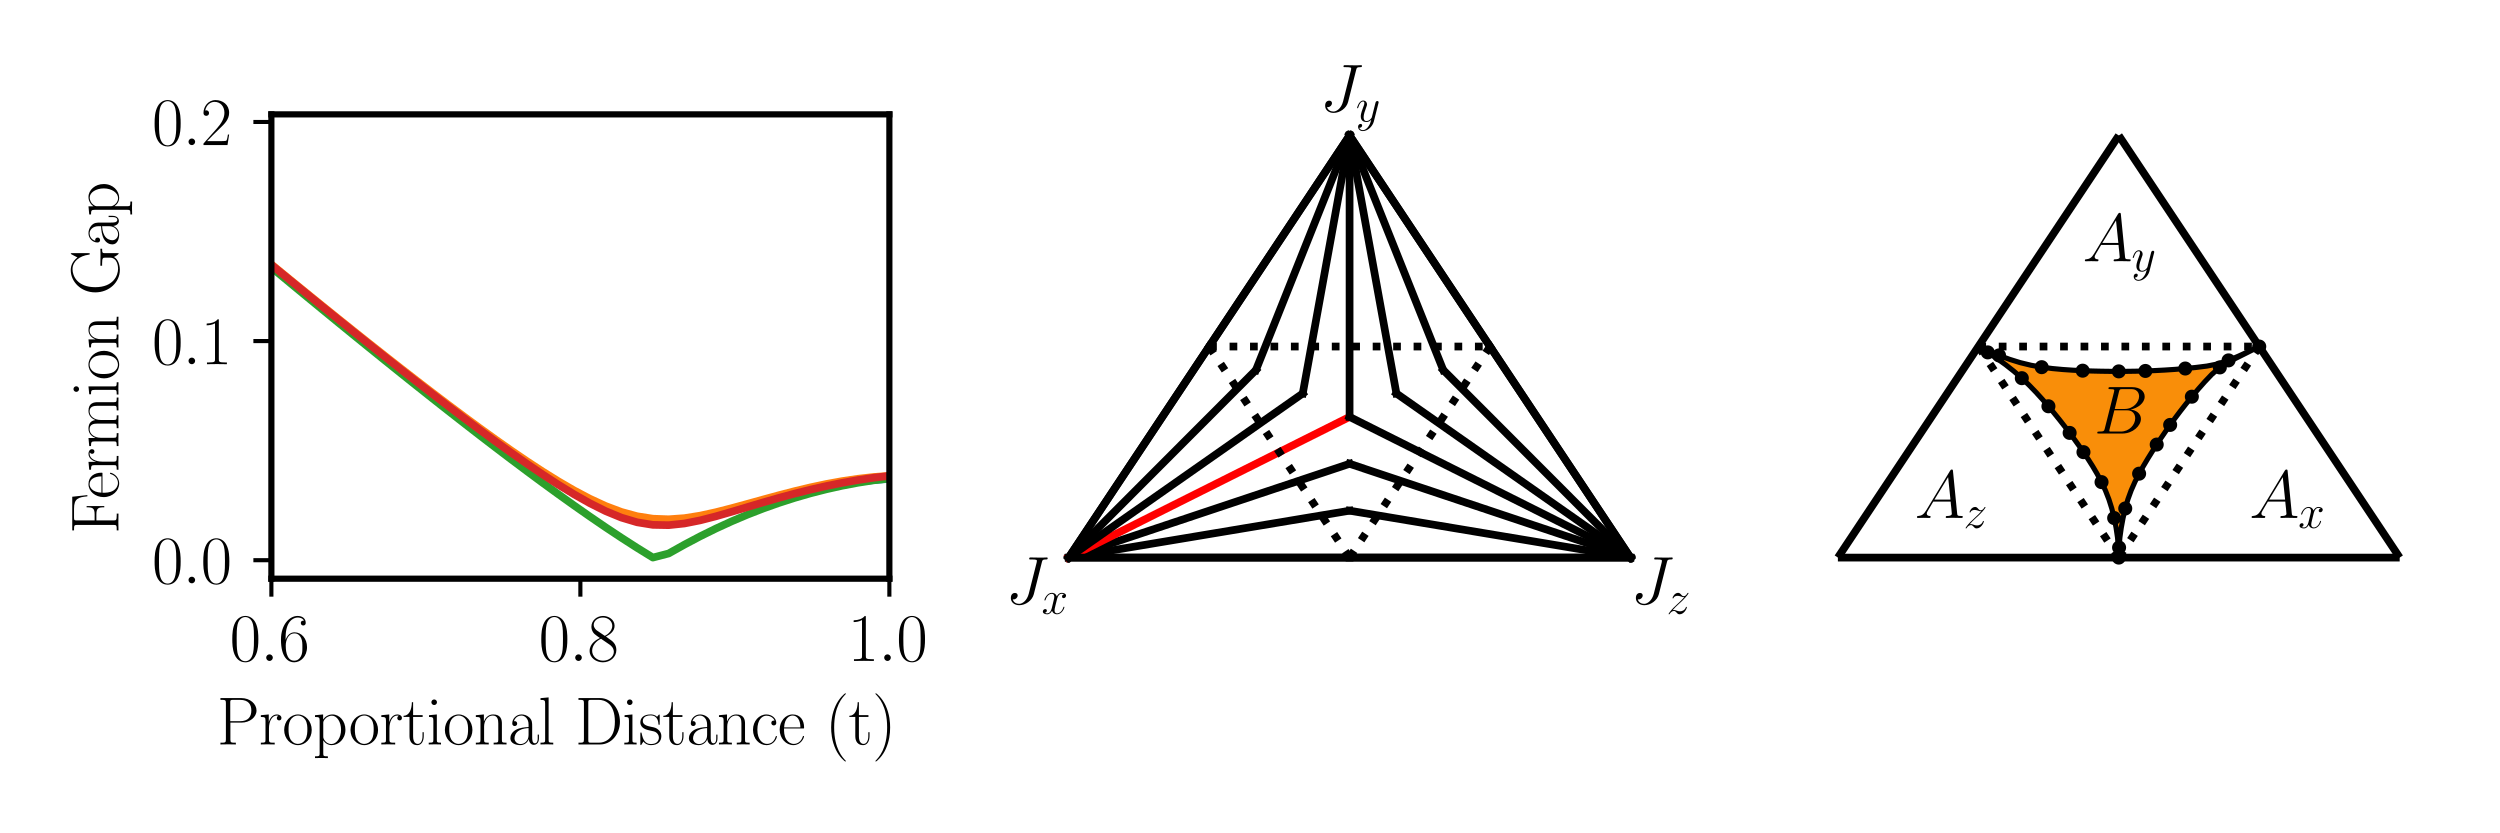 <?xml version="1.0" encoding="utf-8" standalone="no"?>
<!DOCTYPE svg PUBLIC "-//W3C//DTD SVG 1.1//EN"
  "http://www.w3.org/Graphics/SVG/1.1/DTD/svg11.dtd">
<svg xmlns:xlink="http://www.w3.org/1999/xlink" width="486pt" height="162pt" viewBox="0 0 486 162" xmlns="http://www.w3.org/2000/svg" version="1.1">
 <defs>
  <style type="text/css">*{stroke-linejoin: round; stroke-linecap: butt}</style>
 </defs>
 <g id="figure_1">
  <g id="patch_1">
   <path d="M 0 162 
L 486 162 
L 486 0 
L 0 0 
z
" style="fill: #ffffff"/>
  </g>
  <g id="axes_1">
   <g id="patch_2">
    <path d="M 52.756 112.496 
L 172.893 112.496 
L 172.893 22.235 
L 52.756 22.235 
z
" style="fill: #ffffff"/>
   </g>
   <g id="matplotlib.axis_1">
    <g id="xtick_1">
     <g id="line2d_1">
      <defs>
       <path id="mb59eeebe9f" d="M 0 0 
L 0 3.5 
" style="stroke: #000000; stroke-width: 0.8"/>
      </defs>
      <g>
       <use xlink:href="#mb59eeebe9f" x="52.756" y="112.496" style="stroke: #000000; stroke-width: 0.8"/>
      </g>
     </g>
     <g id="text_1">
      <!-- $\mathdefault{0.6}$ -->
      <g transform="translate(44.654 128.49)scale(0.13 -0.13)">
       <defs>
        <path id="CMR17-30" d="M 2688 2038 
C 2688 2430 2682 3099 2413 3613 
C 2176 4063 1798 4224 1466 4224 
C 1158 4224 768 4082 525 3620 
C 269 3137 243 2539 243 2038 
C 243 1671 250 1112 448 623 
C 723 -39 1216 -128 1466 -128 
C 1760 -128 2208 -7 2470 604 
C 2662 1048 2688 1568 2688 2038 
z
M 1466 -26 
C 1056 -26 813 328 723 816 
C 653 1196 653 1749 653 2109 
C 653 2604 653 3015 736 3407 
C 858 3954 1216 4121 1466 4121 
C 1728 4121 2067 3947 2189 3420 
C 2272 3054 2278 2623 2278 2109 
C 2278 1691 2278 1176 2202 797 
C 2067 96 1690 -26 1466 -26 
z
" transform="scale(0.016)"/>
        <path id="CMMI12-3a" d="M 1178 307 
C 1178 492 1024 620 870 620 
C 685 620 557 467 557 313 
C 557 128 710 0 864 0 
C 1050 0 1178 153 1178 307 
z
" transform="scale(0.016)"/>
        <path id="CMR17-36" d="M 678 2198 
C 678 3712 1395 4076 1811 4076 
C 1946 4076 2272 4049 2400 3782 
C 2298 3782 2106 3782 2106 3558 
C 2106 3385 2246 3328 2336 3328 
C 2394 3328 2566 3353 2566 3571 
C 2566 3987 2246 4224 1805 4224 
C 1043 4224 243 3411 243 2011 
C 243 257 966 -128 1478 -128 
C 2099 -128 2688 431 2688 1295 
C 2688 2101 2170 2688 1517 2688 
C 1126 2688 838 2430 678 1979 
L 678 2198 
z
M 1478 25 
C 691 25 691 1212 691 1450 
C 691 1914 909 2585 1504 2585 
C 1613 2585 1926 2585 2138 2140 
C 2253 1889 2253 1624 2253 1302 
C 2253 954 2253 696 2118 438 
C 1978 173 1773 25 1478 25 
z
" transform="scale(0.016)"/>
       </defs>
       <use xlink:href="#CMR17-30" transform="scale(0.996)"/>
       <use xlink:href="#CMMI12-3a" transform="translate(45.69 0)scale(0.996)"/>
       <use xlink:href="#CMR17-36" transform="translate(72.788 0)scale(0.996)"/>
      </g>
     </g>
    </g>
    <g id="xtick_2">
     <g id="line2d_2">
      <g>
       <use xlink:href="#mb59eeebe9f" x="112.825" y="112.496" style="stroke: #000000; stroke-width: 0.8"/>
      </g>
     </g>
     <g id="text_2">
      <!-- $\mathdefault{0.8}$ -->
      <g transform="translate(104.723 128.49)scale(0.13 -0.13)">
       <defs>
        <path id="CMR17-38" d="M 1741 2289 
C 2144 2494 2554 2803 2554 3298 
C 2554 3884 1990 4224 1472 4224 
C 890 4224 378 3800 378 3215 
C 378 3054 416 2777 666 2533 
C 730 2469 998 2276 1171 2154 
C 883 2006 211 1652 211 945 
C 211 282 838 -128 1459 -128 
C 2144 -128 2720 366 2720 1022 
C 2720 1607 2330 1877 2074 2051 
L 1741 2289 
z
M 902 2855 
C 851 2887 595 3086 595 3388 
C 595 3781 998 4076 1459 4076 
C 1965 4076 2336 3716 2336 3298 
C 2336 2700 1670 2359 1638 2359 
C 1632 2359 1626 2359 1574 2398 
L 902 2855 
z
M 2080 1536 
C 2176 1466 2483 1253 2483 861 
C 2483 385 2010 25 1472 25 
C 890 25 448 443 448 951 
C 448 1459 838 1884 1280 2083 
L 2080 1536 
z
" transform="scale(0.016)"/>
       </defs>
       <use xlink:href="#CMR17-30" transform="scale(0.996)"/>
       <use xlink:href="#CMMI12-3a" transform="translate(45.69 0)scale(0.996)"/>
       <use xlink:href="#CMR17-38" transform="translate(72.788 0)scale(0.996)"/>
      </g>
     </g>
    </g>
    <g id="xtick_3">
     <g id="line2d_3">
      <g>
       <use xlink:href="#mb59eeebe9f" x="172.893" y="112.496" style="stroke: #000000; stroke-width: 0.8"/>
      </g>
     </g>
     <g id="text_3">
      <!-- $\mathdefault{1.0}$ -->
      <g transform="translate(164.791 128.49)scale(0.13 -0.13)">
       <defs>
        <path id="CMR17-31" d="M 1702 4083 
C 1702 4217 1696 4224 1606 4224 
C 1357 3927 979 3833 621 3820 
C 602 3820 570 3820 563 3808 
C 557 3795 557 3782 557 3648 
C 755 3648 1088 3686 1344 3839 
L 1344 467 
C 1344 243 1331 166 781 166 
L 589 166 
L 589 0 
C 896 6 1216 12 1523 12 
C 1830 12 2150 6 2458 0 
L 2458 166 
L 2266 166 
C 1715 166 1702 236 1702 467 
L 1702 4083 
z
" transform="scale(0.016)"/>
       </defs>
       <use xlink:href="#CMR17-31" transform="scale(0.996)"/>
       <use xlink:href="#CMMI12-3a" transform="translate(45.69 0)scale(0.996)"/>
       <use xlink:href="#CMR17-30" transform="translate(72.788 0)scale(0.996)"/>
      </g>
     </g>
    </g>
    <g id="text_4">
     <!-- Proportional Distance (t) -->
     <g transform="translate(42.163 144.722)scale(0.13 -0.13)">
      <defs>
       <path id="CMR17-50" d="M 1267 2048 
L 2291 2048 
C 3117 2048 3718 2583 3718 3187 
C 3718 3791 3130 4352 2291 4352 
L 333 4352 
L 333 4185 
C 774 4185 845 4185 845 3899 
L 845 453 
C 845 166 774 166 333 166 
L 333 0 
C 518 12 858 12 1056 12 
C 1254 12 1594 12 1779 0 
L 1779 166 
C 1338 166 1267 166 1267 453 
L 1267 2048 
z
M 1254 2182 
L 1254 3937 
C 1254 4153 1267 4185 1523 4185 
L 2170 4185 
C 2995 4185 3232 3715 3232 3187 
C 3232 2608 2950 2182 2170 2182 
L 1254 2182 
z
" transform="scale(0.016)"/>
       <path id="CMR17-72" d="M 960 1517 
C 960 2134 1222 2713 1702 2713 
C 1747 2713 1792 2707 1837 2687 
C 1837 2687 1696 2642 1696 2475 
C 1696 2321 1818 2257 1914 2257 
C 1990 2257 2131 2302 2131 2482 
C 2131 2687 1926 2816 1709 2816 
C 1222 2816 1011 2340 947 2115 
L 941 2115 
L 941 2816 
L 198 2745 
L 198 2578 
C 576 2578 634 2540 634 2231 
L 634 443 
C 634 198 608 166 198 166 
L 198 0 
C 352 12 646 12 813 12 
C 998 12 1325 12 1498 0 
L 1498 166 
C 1037 166 960 166 960 455 
L 960 1517 
z
" transform="scale(0.016)"/>
       <path id="CMR17-6f" d="M 2758 1356 
C 2758 2176 2163 2816 1466 2816 
C 768 2816 173 2176 173 1356 
C 173 550 768 -64 1466 -64 
C 2163 -64 2758 550 2758 1356 
z
M 1466 51 
C 1165 51 909 230 762 480 
C 602 768 582 1126 582 1408 
C 582 1676 595 2009 762 2297 
C 890 2508 1139 2713 1466 2713 
C 1754 2713 1997 2553 2150 2329 
C 2349 2028 2349 1606 2349 1408 
C 2349 1158 2336 774 2163 467 
C 1984 172 1709 51 1466 51 
z
" transform="scale(0.016)"/>
       <path id="CMR17-70" d="M 1408 -1114 
C 998 -1114 973 -1088 973 -834 
L 973 380 
C 1158 109 1427 -64 1766 -64 
C 2406 -64 3053 503 3053 1382 
C 3053 2196 2496 2816 1837 2816 
C 1453 2816 1139 2603 960 2345 
L 960 2816 
L 198 2745 
L 198 2577 
C 576 2577 634 2539 634 2228 
L 634 -834 
C 634 -1081 608 -1114 198 -1114 
L 198 -1280 
C 352 -1268 634 -1268 800 -1268 
C 966 -1268 1254 -1268 1408 -1280 
L 1408 -1114 
z
M 973 2015 
C 973 2106 973 2241 1222 2481 
C 1254 2506 1472 2700 1792 2700 
C 2259 2700 2643 2112 2643 1376 
C 2643 639 2234 38 1728 38 
C 1498 38 1248 148 1056 451 
C 973 594 973 632 973 736 
L 973 2015 
z
" transform="scale(0.016)"/>
       <path id="CMR17-74" d="M 966 2585 
L 1862 2585 
L 1862 2752 
L 966 2752 
L 966 3968 
L 851 3968 
C 838 3292 614 2700 70 2687 
L 70 2585 
L 627 2585 
L 627 778 
C 627 655 627 -64 1370 -64 
C 1747 -64 1965 308 1965 784 
L 1965 1151 
L 1850 1151 
L 1850 790 
C 1850 347 1677 51 1408 51 
C 1222 51 966 179 966 765 
L 966 2585 
z
" transform="scale(0.016)"/>
       <path id="CMR17-69" d="M 992 3961 
C 992 4102 877 4224 730 4224 
C 589 4224 467 4108 467 3961 
C 467 3820 582 3699 730 3699 
C 870 3699 992 3814 992 3961 
z
M 243 2745 
L 243 2579 
C 602 2579 653 2540 653 2231 
L 653 443 
C 653 198 627 166 218 166 
L 218 0 
C 371 12 646 12 806 12 
C 960 12 1222 12 1370 0 
L 1370 166 
C 992 166 979 205 979 436 
L 979 2816 
L 243 2745 
z
" transform="scale(0.016)"/>
       <path id="CMR17-6e" d="M 2656 1954 
C 2656 2282 2592 2816 1837 2816 
C 1331 2816 1069 2424 973 2166 
L 966 2166 
L 966 2816 
L 211 2745 
L 211 2578 
C 589 2578 646 2540 646 2231 
L 646 443 
C 646 198 621 166 211 166 
L 211 0 
C 365 12 646 12 813 12 
C 979 12 1267 12 1421 0 
L 1421 166 
C 1011 166 986 192 986 443 
L 986 1678 
C 986 2269 1344 2713 1792 2713 
C 2266 2713 2317 2289 2317 1980 
L 2317 443 
C 2317 198 2291 166 1882 166 
L 1882 0 
C 2035 12 2317 12 2483 12 
C 2650 12 2938 12 3091 0 
L 3091 166 
C 2682 166 2656 192 2656 443 
L 2656 1954 
z
" transform="scale(0.016)"/>
       <path id="CMR17-61" d="M 2304 1656 
C 2304 2048 2304 2275 2035 2534 
C 1798 2751 1523 2816 1306 2816 
C 800 2816 435 2408 435 1977 
C 435 1740 627 1728 666 1728 
C 749 1728 896 1779 896 1958 
C 896 2118 774 2188 666 2188 
C 640 2188 608 2182 589 2176 
C 723 2594 1069 2713 1293 2713 
C 1613 2713 1965 2421 1965 1875 
L 1965 1632 
C 1587 1619 1133 1568 774 1373 
C 371 1147 256 822 256 576 
C 256 77 832 -64 1171 -64 
C 1523 -64 1850 135 1990 505 
C 2003 219 2182 -39 2464 -39 
C 2598 -39 2938 51 2938 563 
L 2938 926 
L 2822 926 
L 2822 557 
C 2822 161 2650 109 2566 109 
C 2304 109 2304 446 2304 732 
L 2304 1656 
z
M 1965 887 
C 1965 323 1568 38 1216 38 
C 896 38 646 278 646 576 
C 646 771 730 1114 1101 1322 
C 1408 1497 1760 1523 1965 1536 
L 1965 887 
z
" transform="scale(0.016)"/>
       <path id="CMR17-6c" d="M 979 4416 
L 218 4345 
L 218 4179 
C 595 4179 653 4141 653 3835 
L 653 439 
C 653 198 627 166 218 166 
L 218 0 
C 371 12 653 12 813 12 
C 979 12 1261 12 1414 0 
L 1414 166 
C 1005 166 979 191 979 439 
L 979 4416 
z
" transform="scale(0.016)"/>
       <path id="CMR17-44" d="M 333 4352 
L 333 4185 
C 774 4185 845 4185 845 3898 
L 845 453 
C 845 166 774 166 333 166 
L 333 0 
L 2368 0 
C 3398 0 4224 943 4224 2140 
C 4224 3344 3411 4352 2368 4352 
L 333 4352 
z
M 1523 166 
C 1267 166 1254 198 1254 414 
L 1254 3936 
C 1254 4153 1267 4185 1523 4185 
L 2240 4185 
C 2771 4185 3750 3873 3750 2140 
C 3750 1242 3488 879 3366 707 
C 3213 510 2848 166 2240 166 
L 1523 166 
z
" transform="scale(0.016)"/>
       <path id="CMR17-73" d="M 1978 2688 
C 1978 2803 1971 2809 1933 2809 
C 1907 2809 1901 2803 1824 2707 
C 1805 2681 1747 2617 1728 2592 
C 1523 2809 1235 2816 1126 2816 
C 416 2816 160 2444 160 2073 
C 160 1497 813 1363 998 1324 
C 1402 1241 1542 1216 1677 1100 
C 1760 1024 1901 883 1901 652 
C 1901 384 1747 38 1158 38 
C 602 38 403 460 288 1024 
C 269 1113 269 1120 218 1120 
C 166 1120 160 1113 160 985 
L 160 64 
C 160 -52 166 -58 205 -58 
C 237 -58 243 -52 275 0 
C 314 57 410 211 448 275 
C 576 102 800 -64 1158 -64 
C 1792 -64 2131 281 2131 780 
C 2131 1107 1958 1280 1875 1356 
C 1683 1555 1459 1600 1190 1651 
C 838 1728 390 1817 390 2208 
C 390 2374 480 2726 1126 2726 
C 1811 2726 1850 2086 1862 1881 
C 1869 1849 1901 1843 1920 1843 
C 1978 1843 1978 1862 1978 1971 
L 1978 2688 
z
" transform="scale(0.016)"/>
       <path id="CMR17-63" d="M 2234 2240 
C 2112 2240 1933 2240 1933 2015 
C 1933 1836 2080 1785 2163 1785 
C 2208 1785 2394 1804 2394 2028 
C 2394 2476 1958 2816 1466 2816 
C 787 2816 211 2201 211 1379 
C 211 521 813 -64 1466 -64 
C 2259 -64 2458 676 2458 747 
C 2458 773 2451 792 2406 792 
C 2362 792 2355 786 2330 702 
C 2163 180 1798 51 1523 51 
C 1114 51 621 431 621 1385 
C 621 2358 1094 2700 1472 2700 
C 1722 2700 2093 2582 2234 2240 
z
" transform="scale(0.016)"/>
       <path id="CMR17-65" d="M 2438 1503 
C 2464 1529 2464 1542 2464 1606 
C 2464 2251 2118 2816 1389 2816 
C 710 2816 173 2175 173 1394 
C 173 554 781 -64 1459 -64 
C 2176 -64 2458 619 2458 755 
C 2458 800 2419 800 2406 800 
C 2362 800 2355 787 2330 709 
C 2189 270 1837 51 1504 51 
C 1229 51 954 206 781 490 
C 582 819 582 1200 582 1503 
L 2438 1503 
z
M 589 1600 
C 634 2511 1126 2713 1382 2713 
C 1818 2713 2112 2308 2118 1600 
L 589 1600 
z
" transform="scale(0.016)"/>
       <path id="CMR17-28" d="M 1958 -1562 
C 1958 -1556 1958 -1543 1939 -1524 
C 1645 -1223 858 -403 858 1596 
C 858 3595 1632 4408 1946 4729 
C 1946 4735 1958 4748 1958 4767 
C 1958 4787 1939 4800 1914 4800 
C 1843 4800 1299 4325 986 3620 
C 666 2909 576 2218 576 1603 
C 576 1141 621 360 1005 -467 
C 1312 -1133 1837 -1600 1914 -1600 
C 1946 -1600 1958 -1588 1958 -1562 
z
" transform="scale(0.016)"/>
       <path id="CMR17-29" d="M 1683 1596 
C 1683 2057 1638 2839 1254 3665 
C 947 4332 422 4800 346 4800 
C 326 4800 301 4793 301 4761 
C 301 4748 307 4742 314 4729 
C 621 4408 1402 3595 1402 1603 
C 1402 -396 627 -1210 314 -1530 
C 307 -1543 301 -1549 301 -1562 
C 301 -1594 326 -1600 346 -1600 
C 416 -1600 960 -1127 1274 -422 
C 1594 289 1683 981 1683 1596 
z
" transform="scale(0.016)"/>
      </defs>
      <use xlink:href="#CMR17-50" transform="scale(0.996)"/>
      <use xlink:href="#CMR17-72" transform="translate(62.586 0)scale(0.996)"/>
      <use xlink:href="#CMR17-6f" transform="translate(97.867 0)scale(0.996)"/>
      <use xlink:href="#CMR17-70" transform="translate(143.558 0)scale(0.996)"/>
      <use xlink:href="#CMR17-6f" transform="translate(197.055 0)scale(0.996)"/>
      <use xlink:href="#CMR17-72" transform="translate(242.746 0)scale(0.996)"/>
      <use xlink:href="#CMR17-74" transform="translate(278.027 0)scale(0.996)"/>
      <use xlink:href="#CMR17-69" transform="translate(313.307 0)scale(0.996)"/>
      <use xlink:href="#CMR17-6f" transform="translate(338.178 0)scale(0.996)"/>
      <use xlink:href="#CMR17-6e" transform="translate(383.869 0)scale(0.996)"/>
      <use xlink:href="#CMR17-61" transform="translate(434.764 0)scale(0.996)"/>
      <use xlink:href="#CMR17-6c" transform="translate(480.455 0)scale(0.996)"/>
      <use xlink:href="#CMR17-44" transform="translate(535.402 0)scale(0.996)"/>
      <use xlink:href="#CMR17-69" transform="translate(605.795 0)scale(0.996)"/>
      <use xlink:href="#CMR17-73" transform="translate(630.666 0)scale(0.996)"/>
      <use xlink:href="#CMR17-74" transform="translate(666.468 0)scale(0.996)"/>
      <use xlink:href="#CMR17-61" transform="translate(701.748 0)scale(0.996)"/>
      <use xlink:href="#CMR17-6e" transform="translate(747.439 0)scale(0.996)"/>
      <use xlink:href="#CMR17-63" transform="translate(798.334 0)scale(0.996)"/>
      <use xlink:href="#CMR17-65" transform="translate(838.82 0)scale(0.996)"/>
      <use xlink:href="#CMR17-28" transform="translate(909.382 0)scale(0.996)"/>
      <use xlink:href="#CMR17-74" transform="translate(944.662 0)scale(0.996)"/>
      <use xlink:href="#CMR17-29" transform="translate(979.943 0)scale(0.996)"/>
     </g>
    </g>
   </g>
   <g id="matplotlib.axis_2">
    <g id="ytick_1">
     <g id="line2d_4">
      <defs>
       <path id="md3afbfffbd" d="M 0 0 
L -3.5 0 
" style="stroke: #000000; stroke-width: 0.8"/>
      </defs>
      <g>
       <use xlink:href="#md3afbfffbd" x="52.756" y="108.898" style="stroke: #000000; stroke-width: 0.8"/>
      </g>
     </g>
     <g id="text_5">
      <!-- $\mathdefault{0.0}$ -->
      <g transform="translate(29.552 113.395)scale(0.13 -0.13)">
       <use xlink:href="#CMR17-30" transform="scale(0.996)"/>
       <use xlink:href="#CMMI12-3a" transform="translate(45.69 0)scale(0.996)"/>
       <use xlink:href="#CMR17-30" transform="translate(72.788 0)scale(0.996)"/>
      </g>
     </g>
    </g>
    <g id="ytick_2">
     <g id="line2d_5">
      <g>
       <use xlink:href="#md3afbfffbd" x="52.756" y="66.304" style="stroke: #000000; stroke-width: 0.8"/>
      </g>
     </g>
     <g id="text_6">
      <!-- $\mathdefault{0.1}$ -->
      <g transform="translate(29.552 70.801)scale(0.13 -0.13)">
       <use xlink:href="#CMR17-30" transform="scale(0.996)"/>
       <use xlink:href="#CMMI12-3a" transform="translate(45.69 0)scale(0.996)"/>
       <use xlink:href="#CMR17-31" transform="translate(72.788 0)scale(0.996)"/>
      </g>
     </g>
    </g>
    <g id="ytick_3">
     <g id="line2d_6">
      <g>
       <use xlink:href="#md3afbfffbd" x="52.756" y="23.709" style="stroke: #000000; stroke-width: 0.8"/>
      </g>
     </g>
     <g id="text_7">
      <!-- $\mathdefault{0.2}$ -->
      <g transform="translate(29.552 28.206)scale(0.13 -0.13)">
       <defs>
        <path id="CMR17-32" d="M 2669 990 
L 2554 990 
C 2490 537 2438 460 2413 422 
C 2381 371 1920 371 1830 371 
L 602 371 
C 832 620 1280 1073 1824 1596 
C 2214 1966 2669 2400 2669 3033 
C 2669 3788 2067 4224 1395 4224 
C 691 4224 262 3603 262 3027 
C 262 2777 448 2745 525 2745 
C 589 2745 781 2783 781 3007 
C 781 3206 614 3264 525 3264 
C 486 3264 448 3257 422 3244 
C 544 3788 915 4057 1306 4057 
C 1862 4057 2227 3616 2227 3033 
C 2227 2477 1901 1998 1536 1583 
L 262 147 
L 262 0 
L 2515 0 
L 2669 990 
z
" transform="scale(0.016)"/>
       </defs>
       <use xlink:href="#CMR17-30" transform="scale(0.996)"/>
       <use xlink:href="#CMMI12-3a" transform="translate(45.69 0)scale(0.996)"/>
       <use xlink:href="#CMR17-32" transform="translate(72.788 0)scale(0.996)"/>
      </g>
     </g>
    </g>
    <g id="text_8">
     <!-- Fermion Gap -->
     <g transform="translate(23.034 103.779)rotate(-90)scale(0.13 -0.13)">
      <defs>
       <path id="CMR17-46" d="M 3482 4339 
L 326 4339 
L 326 4172 
C 768 4172 838 4172 838 3883 
L 838 450 
C 838 166 768 166 326 166 
L 326 0 
C 512 12 870 12 1069 12 
C 1331 12 1638 12 1901 0 
L 1901 166 
L 1760 166 
C 1274 166 1261 229 1261 456 
L 1261 2073 
L 1837 2073 
C 2432 2073 2490 1865 2490 1334 
L 2605 1334 
L 2605 2991 
L 2490 2991 
C 2490 2451 2432 2240 1837 2240 
L 1261 2240 
L 1261 3922 
C 1261 4140 1274 4172 1530 4172 
L 2355 4172 
C 3322 4172 3430 3774 3520 2920 
L 3635 2920 
L 3482 4339 
z
" transform="scale(0.016)"/>
       <path id="CMR17-6d" d="M 4326 1954 
C 4326 2276 4269 2816 3507 2816 
C 3072 2816 2771 2520 2656 2173 
L 2650 2173 
C 2573 2700 2195 2816 1837 2816 
C 1331 2816 1069 2424 973 2166 
L 966 2166 
L 966 2816 
L 211 2745 
L 211 2578 
C 589 2578 646 2540 646 2231 
L 646 443 
C 646 198 621 166 211 166 
L 211 0 
C 365 12 646 12 813 12 
C 979 12 1267 12 1421 0 
L 1421 166 
C 1011 166 986 192 986 443 
L 986 1678 
C 986 2269 1344 2713 1792 2713 
C 2266 2713 2317 2289 2317 1980 
L 2317 443 
C 2317 198 2291 166 1882 166 
L 1882 0 
C 2035 12 2317 12 2483 12 
C 2650 12 2938 12 3091 0 
L 3091 166 
C 2682 166 2656 192 2656 443 
L 2656 1678 
C 2656 2269 3014 2713 3462 2713 
C 3936 2713 3987 2289 3987 1980 
L 3987 443 
C 3987 198 3962 166 3552 166 
L 3552 0 
C 3706 12 3987 12 4154 12 
C 4320 12 4608 12 4762 0 
L 4762 166 
C 4352 166 4326 192 4326 443 
L 4326 1954 
z
" transform="scale(0.016)"/>
       <path id="CMR17-47" d="M 3974 1258 
C 3974 1503 3994 1536 4390 1536 
L 4390 1702 
C 4237 1689 3891 1689 3718 1689 
C 3539 1689 3040 1696 2797 1702 
L 2797 1536 
L 2989 1536 
C 3539 1536 3552 1464 3552 1232 
L 3552 806 
C 3552 96 2720 38 2522 38 
C 1862 38 781 496 781 2179 
C 781 3862 1843 4313 2464 4313 
C 3187 4313 3712 3681 3834 2785 
C 3846 2708 3846 2695 3904 2695 
C 3974 2695 3974 2708 3974 2824 
L 3974 4351 
C 3974 4467 3968 4473 3930 4473 
C 3904 4473 3898 4467 3853 4390 
L 3571 3849 
C 3258 4249 2874 4480 2381 4480 
C 1286 4480 294 3507 294 2179 
C 294 858 1267 -128 2394 -128 
C 2912 -128 3418 57 3616 425 
C 3725 161 3904 -20 3936 -20 
C 3968 -20 3974 -13 3974 102 
L 3974 1258 
z
" transform="scale(0.016)"/>
      </defs>
      <use xlink:href="#CMR17-46" transform="scale(0.996)"/>
      <use xlink:href="#CMR17-65" transform="translate(52.177 0)scale(0.996)"/>
      <use xlink:href="#CMR17-72" transform="translate(92.662 0)scale(0.996)"/>
      <use xlink:href="#CMR17-6d" transform="translate(127.943 0)scale(0.996)"/>
      <use xlink:href="#CMR17-69" transform="translate(204.863 0)scale(0.996)"/>
      <use xlink:href="#CMR17-6f" transform="translate(229.734 0)scale(0.996)"/>
      <use xlink:href="#CMR17-6e" transform="translate(275.424 0)scale(0.996)"/>
      <use xlink:href="#CMR17-47" transform="translate(356.395 0)scale(0.996)"/>
      <use xlink:href="#CMR17-61" transform="translate(428.751 0)scale(0.996)"/>
      <use xlink:href="#CMR17-70" transform="translate(474.441 0)scale(0.996)"/>
     </g>
    </g>
   </g>
   <g id="line2d_7">
    <path d="M 22.722 26.496 
L 25.787 29.089 
L 28.852 31.676 
L 31.916 34.257 
L 34.981 36.832 
L 38.046 39.401 
L 41.111 41.962 
L 44.175 44.515 
L 47.24 47.061 
L 50.305 49.598 
L 53.369 52.125 
L 56.434 54.642 
L 59.499 57.149 
L 62.563 59.643 
L 65.628 62.125 
L 68.693 64.593 
L 71.758 67.045 
L 74.822 69.48 
L 77.887 71.896 
L 80.952 74.29 
L 84.016 76.661 
L 87.081 79.004 
L 90.146 81.315 
L 93.21 83.591 
L 96.275 85.823 
L 99.34 88.004 
L 102.405 90.124 
L 105.469 92.168 
L 108.534 94.116 
L 111.599 95.943 
L 114.663 97.613 
L 117.728 99.079 
L 120.793 100.28 
L 123.857 101.151 
L 126.922 101.637 
L 129.987 101.726 
L 133.052 101.456 
L 136.116 100.909 
L 139.181 100.176 
L 142.246 99.339 
L 145.31 98.461 
L 148.375 97.588 
L 151.44 96.753 
L 154.504 95.977 
L 157.569 95.275 
L 160.634 94.653 
L 163.699 94.117 
L 166.763 93.672 
L 169.828 93.327 
L 172.893 93.092 
" clip-path="url(#pfb9ace97ef)" style="fill: none; stroke: #1f77b4; stroke-width: 1.5; stroke-linecap: square"/>
   </g>
   <g id="line2d_8">
    <path d="M 22.722 26.338 
L 25.787 28.924 
L 28.852 31.505 
L 31.916 34.079 
L 34.981 36.647 
L 38.046 39.208 
L 41.111 41.762 
L 44.175 44.308 
L 47.24 46.845 
L 50.305 49.374 
L 53.369 51.893 
L 56.434 54.401 
L 59.499 56.898 
L 62.563 59.383 
L 65.628 61.855 
L 68.693 64.311 
L 71.758 66.752 
L 74.822 69.175 
L 77.887 71.578 
L 80.952 73.958 
L 84.016 76.313 
L 87.081 78.639 
L 90.146 80.932 
L 93.21 83.186 
L 96.275 85.395 
L 99.34 87.549 
L 102.405 89.638 
L 105.469 91.646 
L 108.534 93.553 
L 111.599 95.335 
L 114.663 96.954 
L 117.728 98.368 
L 120.793 99.521 
L 123.857 100.359 
L 126.922 100.838 
L 129.987 100.95 
L 133.052 100.728 
L 136.116 100.242 
L 139.181 99.571 
L 142.246 98.788 
L 145.31 97.95 
L 148.375 97.1 
L 151.44 96.266 
L 154.504 95.473 
L 157.569 94.742 
L 160.634 94.091 
L 163.699 93.532 
L 166.763 93.076 
L 169.828 92.727 
L 172.893 92.494 
" clip-path="url(#pfb9ace97ef)" style="fill: none; stroke: #ff7f0e; stroke-width: 1.5; stroke-linecap: square"/>
   </g>
   <g id="line2d_9">
    <path d="M 22.722 26.708 
L 25.787 29.312 
L 28.852 31.911 
L 31.916 34.505 
L 34.981 37.093 
L 38.046 39.675 
L 41.111 42.252 
L 44.175 44.822 
L 47.24 47.385 
L 50.305 49.941 
L 53.369 52.489 
L 56.434 55.029 
L 59.499 57.561 
L 62.563 60.083 
L 65.628 62.595 
L 68.693 65.096 
L 71.758 67.586 
L 74.822 70.063 
L 77.887 72.527 
L 80.952 74.976 
L 84.016 77.409 
L 87.081 79.825 
L 90.146 82.222 
L 93.21 84.598 
L 96.275 86.951 
L 99.34 89.278 
L 102.405 91.576 
L 105.469 93.843 
L 108.534 96.074 
L 111.599 98.264 
L 114.663 100.408 
L 117.728 102.501 
L 120.793 104.534 
L 123.857 106.501 
L 126.922 108.393 
L 129.987 107.595 
L 133.052 105.878 
L 136.116 104.261 
L 139.181 102.748 
L 142.246 101.343 
L 145.31 100.045 
L 148.375 98.855 
L 151.44 97.768 
L 154.504 96.784 
L 157.569 95.9 
L 160.634 95.117 
L 163.699 94.434 
L 166.763 93.852 
L 169.828 93.376 
L 172.893 93.017 
" clip-path="url(#pfb9ace97ef)" style="fill: none; stroke: #2ca02c; stroke-width: 1.5; stroke-linecap: square"/>
   </g>
   <g id="line2d_10">
    <path d="M 22.722 26.4 
L 25.787 28.988 
L 28.852 31.572 
L 31.916 34.149 
L 34.981 36.72 
L 38.046 39.284 
L 41.111 41.842 
L 44.175 44.392 
L 47.24 46.934 
L 50.305 49.468 
L 53.369 51.993 
L 56.434 54.509 
L 59.499 57.014 
L 62.563 59.509 
L 65.628 61.991 
L 68.693 64.46 
L 71.758 66.915 
L 74.822 69.354 
L 77.887 71.775 
L 80.952 74.177 
L 84.016 76.556 
L 87.081 78.911 
L 90.146 81.236 
L 93.21 83.529 
L 96.275 85.782 
L 99.34 87.989 
L 102.405 90.139 
L 105.469 92.221 
L 108.534 94.214 
L 111.599 96.095 
L 114.663 97.826 
L 117.728 99.358 
L 120.793 100.621 
L 123.857 101.535 
L 126.922 102.032 
L 129.987 102.091 
L 133.052 101.766 
L 136.116 101.157 
L 139.181 100.369 
L 142.246 99.486 
L 145.31 98.569 
L 148.375 97.657 
L 151.44 96.778 
L 154.504 95.949 
L 157.569 95.183 
L 160.634 94.487 
L 163.699 93.866 
L 166.763 93.326 
L 169.828 92.87 
L 172.893 92.506 
" clip-path="url(#pfb9ace97ef)" style="fill: none; stroke: #d62728; stroke-width: 1.5; stroke-linecap: square"/>
   </g>
   <g id="patch_3">
    <path d="M 52.756 112.496 
L 52.756 22.235 
" style="fill: none; stroke: #000000; stroke-width: 1.2; stroke-linejoin: miter; stroke-linecap: square"/>
   </g>
   <g id="patch_4">
    <path d="M 172.893 112.496 
L 172.893 22.235 
" style="fill: none; stroke: #000000; stroke-width: 1.2; stroke-linejoin: miter; stroke-linecap: square"/>
   </g>
   <g id="patch_5">
    <path d="M 52.756 112.496 
L 172.893 112.496 
" style="fill: none; stroke: #000000; stroke-width: 1.2; stroke-linejoin: miter; stroke-linecap: square"/>
   </g>
   <g id="patch_6">
    <path d="M 52.756 22.235 
L 172.893 22.235 
" style="fill: none; stroke: #000000; stroke-width: 1.2; stroke-linejoin: miter; stroke-linecap: square"/>
   </g>
  </g>
  <g id="axes_2">
   <g id="line2d_11">
    <path d="M 207.751 108.393 
L 210.625 108.393 
L 213.499 108.393 
L 216.373 108.393 
L 219.247 108.393 
L 222.121 108.393 
L 224.995 108.393 
L 227.869 108.393 
L 230.743 108.393 
L 233.618 108.393 
L 236.492 108.393 
L 239.366 108.393 
L 242.24 108.393 
L 245.114 108.393 
L 247.988 108.393 
L 250.862 108.393 
L 253.736 108.393 
L 256.61 108.393 
L 259.484 108.393 
L 262.358 108.393 
" clip-path="url(#p559b722447)" style="fill: none; stroke: #000000; stroke-width: 1.5; stroke-linecap: square"/>
   </g>
   <g id="line2d_12">
    <path d="M 207.751 108.393 
L 210.625 107.914 
L 213.499 107.434 
L 216.373 106.954 
L 219.247 106.474 
L 222.121 105.994 
L 224.995 105.514 
L 227.869 105.034 
L 230.743 104.555 
L 233.618 104.075 
L 236.492 103.595 
L 239.366 103.115 
L 242.24 102.635 
L 245.114 102.155 
L 247.988 101.675 
L 250.862 101.196 
L 253.736 100.716 
L 256.61 100.236 
L 259.484 99.756 
L 262.358 99.276 
" clip-path="url(#p559b722447)" style="fill: none; stroke: #000000; stroke-width: 1.5; stroke-linecap: square"/>
   </g>
   <g id="line2d_13">
    <path d="M 207.751 108.393 
L 210.625 107.434 
L 213.499 106.474 
L 216.373 105.514 
L 219.247 104.555 
L 222.121 103.595 
L 224.995 102.635 
L 227.869 101.675 
L 230.743 100.716 
L 233.618 99.756 
L 236.492 98.796 
L 239.366 97.837 
L 242.24 96.877 
L 245.114 95.917 
L 247.988 94.957 
L 250.862 93.998 
L 253.736 93.038 
L 256.61 92.078 
L 259.484 91.119 
L 262.358 90.159 
" clip-path="url(#p559b722447)" style="fill: none; stroke: #000000; stroke-width: 1.5; stroke-linecap: square"/>
   </g>
   <g id="line2d_14">
    <path d="M 207.751 108.393 
L 210.625 106.954 
L 213.499 105.514 
L 216.373 104.075 
L 219.247 102.635 
L 222.121 101.196 
L 224.995 99.756 
L 227.869 98.316 
L 230.743 96.877 
L 233.618 95.437 
L 236.492 93.998 
L 239.366 92.558 
L 242.24 91.119 
L 245.114 89.679 
L 247.988 88.239 
L 250.862 86.8 
L 253.736 85.36 
L 256.61 83.921 
L 259.484 82.481 
L 262.358 81.042 
" clip-path="url(#p559b722447)" style="fill: none; stroke: #ff0000; stroke-width: 1.5; stroke-linecap: square"/>
   </g>
   <g id="line2d_15">
    <path d="M 207.751 108.393 
L 210.146 106.714 
L 212.541 105.034 
L 214.936 103.355 
L 217.331 101.675 
L 219.726 99.996 
L 222.121 98.316 
L 224.516 96.637 
L 226.911 94.957 
L 229.306 93.278 
L 231.701 91.598 
L 234.097 89.919 
L 236.492 88.239 
L 238.887 86.56 
L 241.282 84.88 
L 243.677 83.201 
L 246.072 81.521 
L 248.467 79.842 
L 250.862 78.162 
L 253.257 76.483 
" clip-path="url(#p559b722447)" style="fill: none; stroke: #000000; stroke-width: 1.5; stroke-linecap: square"/>
   </g>
   <g id="line2d_16">
    <path d="M 207.751 108.393 
L 209.667 106.474 
L 211.583 104.555 
L 213.499 102.635 
L 215.415 100.716 
L 217.331 98.796 
L 219.247 96.877 
L 221.163 94.957 
L 223.079 93.038 
L 224.995 91.119 
L 226.911 89.199 
L 228.827 87.28 
L 230.743 85.36 
L 232.659 83.441 
L 234.576 81.521 
L 236.492 79.602 
L 238.408 77.683 
L 240.324 75.763 
L 242.24 73.844 
L 244.156 71.924 
" clip-path="url(#p559b722447)" style="fill: none; stroke: #000000; stroke-width: 1.5; stroke-linecap: square"/>
   </g>
   <g id="line2d_17">
    <path d="M 207.751 108.393 
L 209.188 106.234 
L 210.625 104.075 
L 212.062 101.915 
L 213.499 99.756 
L 214.936 97.597 
L 216.373 95.437 
L 217.81 93.278 
L 219.247 91.119 
L 220.684 88.959 
L 222.121 86.8 
L 223.558 84.641 
L 224.995 82.481 
L 226.432 80.322 
L 227.869 78.162 
L 229.306 76.003 
L 230.743 73.844 
L 232.18 71.684 
L 233.618 69.525 
L 235.055 67.366 
" clip-path="url(#p559b722447)" style="fill: none; stroke: #000000; stroke-width: 1.5; stroke-linecap: square"/>
   </g>
   <g id="line2d_18">
    <path d="M 262.358 26.338 
L 260.921 28.497 
L 259.484 30.657 
L 258.047 32.816 
L 256.61 34.975 
L 255.173 37.135 
L 253.736 39.294 
L 252.299 41.453 
L 250.862 43.613 
L 249.425 45.772 
L 247.988 47.931 
L 246.551 50.091 
L 245.114 52.25 
L 243.677 54.41 
L 242.24 56.569 
L 240.803 58.728 
L 239.366 60.888 
L 237.929 63.047 
L 236.492 65.206 
L 235.055 67.366 
" clip-path="url(#p559b722447)" style="fill: none; stroke: #000000; stroke-width: 1.5; stroke-linecap: square"/>
   </g>
   <g id="line2d_19">
    <path d="M 262.358 26.338 
L 261.4 28.737 
L 260.442 31.136 
L 259.484 33.536 
L 258.526 35.935 
L 257.568 38.334 
L 256.61 40.734 
L 255.652 43.133 
L 254.694 45.532 
L 253.736 47.931 
L 252.778 50.331 
L 251.82 52.73 
L 250.862 55.129 
L 249.904 57.529 
L 248.946 59.928 
L 247.988 62.327 
L 247.03 64.726 
L 246.072 67.126 
L 245.114 69.525 
L 244.156 71.924 
" clip-path="url(#p559b722447)" style="fill: none; stroke: #000000; stroke-width: 1.5; stroke-linecap: square"/>
   </g>
   <g id="line2d_20">
    <path d="M 262.358 26.338 
L 261.879 28.977 
L 261.4 31.616 
L 260.921 34.256 
L 260.442 36.895 
L 259.963 39.534 
L 259.484 42.173 
L 259.005 44.812 
L 258.526 47.452 
L 258.047 50.091 
L 257.568 52.73 
L 257.089 55.369 
L 256.61 58.008 
L 256.131 60.648 
L 255.652 63.287 
L 255.173 65.926 
L 254.694 68.565 
L 254.215 71.205 
L 253.736 73.844 
L 253.257 76.483 
" clip-path="url(#p559b722447)" style="fill: none; stroke: #000000; stroke-width: 1.5; stroke-linecap: square"/>
   </g>
   <g id="line2d_21">
    <path d="M 262.358 26.338 
L 262.358 29.217 
L 262.358 32.096 
L 262.358 34.975 
L 262.358 37.854 
L 262.358 40.734 
L 262.358 43.613 
L 262.358 46.492 
L 262.358 49.371 
L 262.358 52.25 
L 262.358 55.129 
L 262.358 58.008 
L 262.358 60.888 
L 262.358 63.767 
L 262.358 66.646 
L 262.358 69.525 
L 262.358 72.404 
L 262.358 75.283 
L 262.358 78.162 
L 262.358 81.042 
" clip-path="url(#p559b722447)" style="fill: none; stroke: #000000; stroke-width: 1.5; stroke-linecap: square"/>
   </g>
   <g id="line2d_22">
    <path d="M 262.358 26.338 
L 262.837 28.977 
L 263.316 31.616 
L 263.795 34.256 
L 264.274 36.895 
L 264.753 39.534 
L 265.232 42.173 
L 265.711 44.812 
L 266.19 47.452 
L 266.669 50.091 
L 267.148 52.73 
L 267.627 55.369 
L 268.106 58.008 
L 268.585 60.648 
L 269.064 63.287 
L 269.543 65.926 
L 270.022 68.565 
L 270.501 71.205 
L 270.98 73.844 
L 271.459 76.483 
" clip-path="url(#p559b722447)" style="fill: none; stroke: #000000; stroke-width: 1.5; stroke-linecap: square"/>
   </g>
   <g id="line2d_23">
    <path d="M 262.358 26.338 
L 263.316 28.737 
L 264.274 31.136 
L 265.232 33.536 
L 266.19 35.935 
L 267.148 38.334 
L 268.106 40.734 
L 269.064 43.133 
L 270.022 45.532 
L 270.98 47.931 
L 271.938 50.331 
L 272.896 52.73 
L 273.855 55.129 
L 274.813 57.529 
L 275.771 59.928 
L 276.729 62.327 
L 277.687 64.726 
L 278.645 67.126 
L 279.603 69.525 
L 280.561 71.924 
" clip-path="url(#p559b722447)" style="fill: none; stroke: #000000; stroke-width: 1.5; stroke-linecap: square"/>
   </g>
   <g id="line2d_24">
    <path d="M 262.358 26.338 
L 263.795 28.497 
L 265.232 30.657 
L 266.669 32.816 
L 268.106 34.975 
L 269.543 37.135 
L 270.98 39.294 
L 272.417 41.453 
L 273.855 43.613 
L 275.292 45.772 
L 276.729 47.931 
L 278.166 50.091 
L 279.603 52.25 
L 281.04 54.41 
L 282.477 56.569 
L 283.914 58.728 
L 285.351 60.888 
L 286.788 63.047 
L 288.225 65.206 
L 289.662 67.366 
" clip-path="url(#p559b722447)" style="fill: none; stroke: #000000; stroke-width: 1.5; stroke-linecap: square"/>
   </g>
   <g id="line2d_25">
    <path d="M 316.966 108.393 
L 315.529 106.234 
L 314.092 104.075 
L 312.654 101.915 
L 311.217 99.756 
L 309.78 97.597 
L 308.343 95.437 
L 306.906 93.278 
L 305.469 91.119 
L 304.032 88.959 
L 302.595 86.8 
L 301.158 84.641 
L 299.721 82.481 
L 298.284 80.322 
L 296.847 78.162 
L 295.41 76.003 
L 293.973 73.844 
L 292.536 71.684 
L 291.099 69.525 
L 289.662 67.366 
" clip-path="url(#p559b722447)" style="fill: none; stroke: #000000; stroke-width: 1.5; stroke-linecap: square"/>
   </g>
   <g id="line2d_26">
    <path d="M 316.966 108.393 
L 315.05 106.474 
L 313.134 104.555 
L 311.217 102.635 
L 309.301 100.716 
L 307.385 98.796 
L 305.469 96.877 
L 303.553 94.957 
L 301.637 93.038 
L 299.721 91.119 
L 297.805 89.199 
L 295.889 87.28 
L 293.973 85.36 
L 292.057 83.441 
L 290.141 81.521 
L 288.225 79.602 
L 286.309 77.683 
L 284.393 75.763 
L 282.477 73.844 
L 280.561 71.924 
" clip-path="url(#p559b722447)" style="fill: none; stroke: #000000; stroke-width: 1.5; stroke-linecap: square"/>
   </g>
   <g id="line2d_27">
    <path d="M 316.966 108.393 
L 314.571 106.714 
L 312.175 105.034 
L 309.78 103.355 
L 307.385 101.675 
L 304.99 99.996 
L 302.595 98.316 
L 300.2 96.637 
L 297.805 94.957 
L 295.41 93.278 
L 293.015 91.598 
L 290.62 89.919 
L 288.225 88.239 
L 285.83 86.56 
L 283.435 84.88 
L 281.04 83.201 
L 278.645 81.521 
L 276.25 79.842 
L 273.855 78.162 
L 271.459 76.483 
" clip-path="url(#p559b722447)" style="fill: none; stroke: #000000; stroke-width: 1.5; stroke-linecap: square"/>
   </g>
   <g id="line2d_28">
    <path d="M 316.966 108.393 
L 314.092 106.954 
L 311.217 105.514 
L 308.343 104.075 
L 305.469 102.635 
L 302.595 101.196 
L 299.721 99.756 
L 296.847 98.316 
L 293.973 96.877 
L 291.099 95.437 
L 288.225 93.998 
L 285.351 92.558 
L 282.477 91.119 
L 279.603 89.679 
L 276.729 88.239 
L 273.855 86.8 
L 270.98 85.36 
L 268.106 83.921 
L 265.232 82.481 
L 262.358 81.042 
" clip-path="url(#p559b722447)" style="fill: none; stroke: #000000; stroke-width: 1.5; stroke-linecap: square"/>
   </g>
   <g id="line2d_29">
    <path d="M 316.966 108.393 
L 314.092 107.434 
L 311.217 106.474 
L 308.343 105.514 
L 305.469 104.555 
L 302.595 103.595 
L 299.721 102.635 
L 296.847 101.675 
L 293.973 100.716 
L 291.099 99.756 
L 288.225 98.796 
L 285.351 97.837 
L 282.477 96.877 
L 279.603 95.917 
L 276.729 94.957 
L 273.855 93.998 
L 270.98 93.038 
L 268.106 92.078 
L 265.232 91.119 
L 262.358 90.159 
" clip-path="url(#p559b722447)" style="fill: none; stroke: #000000; stroke-width: 1.5; stroke-linecap: square"/>
   </g>
   <g id="line2d_30">
    <path d="M 316.966 108.393 
L 314.092 107.914 
L 311.217 107.434 
L 308.343 106.954 
L 305.469 106.474 
L 302.595 105.994 
L 299.721 105.514 
L 296.847 105.034 
L 293.973 104.555 
L 291.099 104.075 
L 288.225 103.595 
L 285.351 103.115 
L 282.477 102.635 
L 279.603 102.155 
L 276.729 101.675 
L 273.855 101.196 
L 270.98 100.716 
L 268.106 100.236 
L 265.232 99.756 
L 262.358 99.276 
" clip-path="url(#p559b722447)" style="fill: none; stroke: #000000; stroke-width: 1.5; stroke-linecap: square"/>
   </g>
   <g id="line2d_31">
    <path d="M 316.966 108.393 
L 314.092 108.393 
L 311.217 108.393 
L 308.343 108.393 
L 305.469 108.393 
L 302.595 108.393 
L 299.721 108.393 
L 296.847 108.393 
L 293.973 108.393 
L 291.099 108.393 
L 288.225 108.393 
L 285.351 108.393 
L 282.477 108.393 
L 279.603 108.393 
L 276.729 108.393 
L 273.855 108.393 
L 270.98 108.393 
L 268.106 108.393 
L 265.232 108.393 
L 262.358 108.393 
" clip-path="url(#p559b722447)" style="fill: none; stroke: #000000; stroke-width: 1.5; stroke-linecap: square"/>
   </g>
   <g id="LineCollection_1">
    <path d="M 235.055 67.366 
L 289.662 67.366 
" clip-path="url(#p559b722447)" style="fill: none; stroke-dasharray: 1.5,2.475; stroke-dashoffset: 0; stroke: #000000; stroke-width: 1.5"/>
    <path d="M 289.662 67.366 
L 262.358 108.393 
" clip-path="url(#p559b722447)" style="fill: none; stroke-dasharray: 1.5,2.475; stroke-dashoffset: 0; stroke: #000000; stroke-width: 1.5"/>
    <path d="M 262.358 108.393 
L 235.055 67.366 
" clip-path="url(#p559b722447)" style="fill: none; stroke-dasharray: 1.5,2.475; stroke-dashoffset: 0; stroke: #000000; stroke-width: 1.5"/>
   </g>
   <g id="LineCollection_2">
    <path d="M 207.751 108.393 
L 262.358 26.338 
" clip-path="url(#p559b722447)" style="fill: none; stroke: #000000; stroke-width: 1.5"/>
    <path d="M 262.358 26.338 
L 316.966 108.393 
" clip-path="url(#p559b722447)" style="fill: none; stroke: #000000; stroke-width: 1.5"/>
    <path d="M 316.966 108.393 
L 207.751 108.393 
" clip-path="url(#p559b722447)" style="fill: none; stroke: #000000; stroke-width: 1.5"/>
   </g>
   <g id="text_9">
    <!-- $J_x$ -->
    <g transform="translate(195.46 117.387)scale(0.13 -0.13)">
     <defs>
      <path id="CMMI12-4a" d="M 3418 3911 
C 3469 4102 3482 4166 3795 4166 
C 3898 4166 3962 4166 3962 4281 
C 3962 4352 3904 4352 3878 4352 
C 3770 4352 3648 4339 3533 4339 
L 3181 4339 
C 2912 4339 2630 4352 2362 4352 
C 2304 4352 2227 4352 2227 4236 
C 2227 4172 2278 4172 2278 4166 
L 2438 4166 
C 2950 4166 2950 4115 2950 4019 
C 2950 4013 2950 3968 2925 3866 
L 2189 953 
C 2022 304 1594 0 1286 0 
C 1069 0 762 99 685 428 
C 710 422 742 415 768 415 
C 979 415 1146 601 1146 787 
C 1146 889 1082 1024 890 1024 
C 774 1024 506 959 506 543 
C 506 149 838 -128 1299 -128 
C 1882 -128 2509 304 2662 908 
L 3418 3911 
z
" transform="scale(0.016)"/>
      <path id="CMMI12-78" d="M 3034 2624 
C 2829 2585 2752 2431 2752 2310 
C 2752 2156 2874 2105 2963 2105 
C 3155 2105 3290 2271 3290 2444 
C 3290 2694 2982 2816 2714 2816 
C 2323 2816 2106 2451 2048 2329 
C 1901 2790 1504 2816 1389 2816 
C 736 2816 390 1993 390 1849 
C 390 1823 416 1790 461 1790 
C 512 1790 525 1829 538 1855 
C 755 2572 1184 2687 1370 2687 
C 1658 2687 1715 2438 1715 2284 
C 1715 2143 1677 1993 1600 1678 
L 1382 778 
C 1286 390 1101 64 762 64 
C 730 64 570 64 435 126 
C 666 166 717 358 717 435 
C 717 563 621 640 499 640 
C 346 640 179 505 179 300 
C 179 57 480 -64 755 -64 
C 1062 -64 1280 153 1414 415 
C 1517 64 1837 -64 2074 -64 
C 2726 -64 3072 751 3072 896 
C 3072 929 3046 955 3008 955 
C 2950 955 2944 922 2925 870 
C 2752 300 2381 64 2093 64 
C 1869 64 1747 204 1747 467 
C 1747 607 1773 712 1875 1146 
L 2099 2039 
C 2195 2425 2413 2687 2707 2687 
C 2720 2687 2899 2687 3034 2624 
z
" transform="scale(0.016)"/>
     </defs>
     <use xlink:href="#CMMI12-4a" transform="scale(0.996)"/>
     <use xlink:href="#CMMI12-78" transform="translate(53.918 -14.944)scale(0.697)"/>
    </g>
   </g>
   <g id="text_10">
    <!-- $J_y$ -->
    <g transform="translate(256.559 21.685)scale(0.13 -0.13)">
     <defs>
      <path id="CMMI12-79" d="M 1683 -673 
C 1510 -921 1261 -1152 947 -1152 
C 870 -1152 563 -1139 467 -826 
C 486 -833 518 -833 531 -833 
C 723 -833 851 -666 851 -519 
C 851 -372 730 -320 634 -320 
C 531 -320 307 -397 307 -711 
C 307 -1050 582 -1280 947 -1280 
C 1587 -1280 2234 -673 2413 -7 
L 3040 2483 
C 3046 2515 3059 2553 3059 2591 
C 3059 2687 2982 2752 2886 2752 
C 2829 2752 2694 2726 2643 2534 
L 2170 657 
C 2138 542 2138 530 2086 459 
C 1958 281 1747 64 1440 64 
C 1082 64 1050 415 1050 587 
C 1050 951 1222 1443 1395 1902 
C 1466 2087 1504 2177 1504 2305 
C 1504 2573 1312 2816 998 2816 
C 410 2816 173 1890 173 1838 
C 173 1813 198 1781 243 1781 
C 301 1781 307 1807 333 1896 
C 486 2432 730 2687 979 2687 
C 1037 2687 1146 2687 1146 2477 
C 1146 2311 1075 2126 979 1883 
C 666 1047 666 836 666 683 
C 666 76 1101 -64 1421 -64 
C 1606 -64 1837 -7 2061 230 
L 2067 223 
C 1971 -141 1907 -359 1683 -673 
z
" transform="scale(0.016)"/>
     </defs>
     <use xlink:href="#CMMI12-4a" transform="scale(0.996)"/>
     <use xlink:href="#CMMI12-79" transform="translate(53.918 -14.944)scale(0.697)"/>
    </g>
   </g>
   <g id="text_11">
    <!-- $J_z$ -->
    <g transform="translate(316.966 117.387)scale(0.13 -0.13)">
     <defs>
      <path id="CMMI12-7a" d="M 813 486 
C 1088 809 1312 1015 1632 1313 
C 2016 1657 2182 1822 2272 1922 
C 2720 2371 2944 2713 2944 2764 
C 2944 2816 2893 2816 2880 2816 
C 2835 2816 2822 2790 2790 2745 
C 2630 2470 2477 2368 2310 2368 
C 2176 2368 2106 2403 1984 2547 
C 1850 2707 1741 2816 1555 2816 
C 1088 2816 806 2265 806 2127 
C 806 2107 813 2067 870 2067 
C 922 2067 928 2094 947 2140 
C 1056 2387 1363 2415 1485 2415 
C 1619 2415 1747 2387 1882 2342 
C 2125 2239 2227 2239 2291 2239 
C 2336 2239 2362 2239 2394 2246 
C 2182 1988 1837 1670 1549 1399 
L 902 783 
C 512 380 275 32 275 -13 
C 275 -52 307 -64 346 -64 
C 384 -64 390 -58 435 19 
C 538 179 742 384 979 384 
C 1114 384 1178 356 1306 211 
C 1427 70 1536 -64 1741 -64 
C 2368 -64 2726 723 2726 876 
C 2726 902 2720 942 2656 942 
C 2605 942 2598 915 2579 849 
C 2438 460 2061 336 1811 336 
C 1677 336 1549 364 1414 409 
C 1158 512 1088 512 1005 512 
C 941 512 870 512 813 486 
z
" transform="scale(0.016)"/>
     </defs>
     <use xlink:href="#CMMI12-4a" transform="scale(0.996)"/>
     <use xlink:href="#CMMI12-7a" transform="translate(53.918 -14.944)scale(0.697)"/>
    </g>
   </g>
  </g>
  <g id="axes_3">
   <g id="patch_7">
    <path d="M 357.285 108.393 
L 411.892 26.338 
L 466.499 108.393 
z
" clip-path="url(#p49824f222f)" style="fill: #ffffff"/>
   </g>
   <g id="patch_8">
    <path d="M 411.888 108.393 
L 411.812 106.443 
L 411.645 104.504 
L 411.363 102.589 
L 410.994 100.707 
L 410.536 98.867 
L 409.973 97.083 
L 409.304 95.366 
L 408.539 93.723 
L 407.704 92.159 
L 406.827 90.668 
L 405.929 89.25 
L 405.025 87.897 
L 404.127 86.607 
L 403.242 85.374 
L 403.242 85.374 
L 402.337 84.156 
L 401.386 82.905 
L 400.384 81.624 
L 399.327 80.315 
L 398.214 78.979 
L 397.037 77.621 
L 395.79 76.249 
L 394.462 74.875 
L 393.041 73.516 
L 391.522 72.19 
L 389.904 70.911 
L 388.198 69.684 
L 386.42 68.504 
L 384.586 67.368 
L 384.59 67.363 
L 386.592 68.253 
L 388.612 69.093 
L 390.656 69.852 
L 392.727 70.496 
L 394.816 71.004 
L 396.905 71.377 
L 398.97 71.644 
L 400.993 71.832 
L 402.961 71.966 
L 404.87 72.06 
L 406.717 72.126 
L 408.503 72.167 
L 410.227 72.191 
L 411.892 72.197 
L 411.892 72.197 
L 413.556 72.188 
L 415.28 72.16 
L 417.065 72.112 
L 418.911 72.04 
L 420.818 71.941 
L 422.786 71.81 
L 424.813 71.64 
L 426.897 71.433 
L 429.029 71.165 
L 431.165 70.745 
L 433.229 70.06 
L 435.232 69.204 
L 437.214 68.291 
L 439.194 67.363 
L 439.197 67.368 
L 437.247 68.345 
L 435.297 69.322 
L 433.347 70.299 
L 431.537 71.424 
L 429.98 72.773 
L 428.599 74.223 
L 427.311 75.679 
L 426.096 77.118 
L 424.946 78.531 
L 423.863 79.919 
L 422.84 81.277 
L 421.877 82.604 
L 420.966 83.897 
L 420.106 85.156 
L 420.106 85.156 
L 419.265 86.424 
L 418.412 87.748 
L 417.55 89.13 
L 416.69 90.573 
L 415.844 92.083 
L 415.037 93.664 
L 414.304 95.321 
L 413.671 97.053 
L 413.147 98.85 
L 412.724 100.698 
L 412.375 102.584 
L 412.105 104.501 
L 411.95 106.442 
L 411.895 108.393 
z
" clip-path="url(#p49824f222f)" style="fill: #f98e09; stroke: #000000; stroke-linejoin: miter"/>
   </g>
   <g id="PathCollection_1">
    <defs>
     <path id="mc73468d95a" d="M 0 0.866 
C 0.23 0.866 0.45 0.775 0.612 0.612 
C 0.775 0.45 0.866 0.23 0.866 0 
C 0.866 -0.23 0.775 -0.45 0.612 -0.612 
C 0.45 -0.775 0.23 -0.866 0 -0.866 
C -0.23 -0.866 -0.45 -0.775 -0.612 -0.612 
C -0.775 -0.45 -0.866 -0.23 -0.866 0 
C -0.866 0.23 -0.775 0.45 -0.612 0.612 
C -0.45 0.775 -0.23 0.866 0 0.866 
z
" style="stroke: #000000"/>
    </defs>
    <g clip-path="url(#p49824f222f)">
     <use xlink:href="#mc73468d95a" x="411.888" y="108.393" style="stroke: #000000"/>
     <use xlink:href="#mc73468d95a" x="410.994" y="100.707" style="stroke: #000000"/>
     <use xlink:href="#mc73468d95a" x="408.539" y="93.723" style="stroke: #000000"/>
     <use xlink:href="#mc73468d95a" x="405.025" y="87.897" style="stroke: #000000"/>
     <use xlink:href="#mc73468d95a" x="402.337" y="84.156" style="stroke: #000000"/>
     <use xlink:href="#mc73468d95a" x="398.214" y="78.979" style="stroke: #000000"/>
     <use xlink:href="#mc73468d95a" x="393.041" y="73.516" style="stroke: #000000"/>
     <use xlink:href="#mc73468d95a" x="386.42" y="68.504" style="stroke: #000000"/>
     <use xlink:href="#mc73468d95a" x="388.612" y="69.093" style="stroke: #000000"/>
     <use xlink:href="#mc73468d95a" x="396.905" y="71.377" style="stroke: #000000"/>
     <use xlink:href="#mc73468d95a" x="404.87" y="72.06" style="stroke: #000000"/>
     <use xlink:href="#mc73468d95a" x="411.892" y="72.197" style="stroke: #000000"/>
     <use xlink:href="#mc73468d95a" x="417.065" y="72.112" style="stroke: #000000"/>
     <use xlink:href="#mc73468d95a" x="424.813" y="71.64" style="stroke: #000000"/>
     <use xlink:href="#mc73468d95a" x="433.229" y="70.06" style="stroke: #000000"/>
     <use xlink:href="#mc73468d95a" x="439.197" y="67.368" style="stroke: #000000"/>
     <use xlink:href="#mc73468d95a" x="431.537" y="71.424" style="stroke: #000000"/>
     <use xlink:href="#mc73468d95a" x="426.096" y="77.118" style="stroke: #000000"/>
     <use xlink:href="#mc73468d95a" x="421.877" y="82.604" style="stroke: #000000"/>
     <use xlink:href="#mc73468d95a" x="419.265" y="86.424" style="stroke: #000000"/>
     <use xlink:href="#mc73468d95a" x="415.844" y="92.083" style="stroke: #000000"/>
     <use xlink:href="#mc73468d95a" x="413.147" y="98.85" style="stroke: #000000"/>
     <use xlink:href="#mc73468d95a" x="411.95" y="106.442" style="stroke: #000000"/>
    </g>
   </g>
   <g id="LineCollection_3">
    <path d="M 384.588 67.366 
L 439.196 67.366 
" clip-path="url(#p49824f222f)" style="fill: none; stroke-dasharray: 1.5,2.475; stroke-dashoffset: 0; stroke: #000000; stroke-width: 1.5"/>
    <path d="M 439.196 67.366 
L 411.892 108.393 
" clip-path="url(#p49824f222f)" style="fill: none; stroke-dasharray: 1.5,2.475; stroke-dashoffset: 0; stroke: #000000; stroke-width: 1.5"/>
    <path d="M 411.892 108.393 
L 384.588 67.366 
" clip-path="url(#p49824f222f)" style="fill: none; stroke-dasharray: 1.5,2.475; stroke-dashoffset: 0; stroke: #000000; stroke-width: 1.5"/>
   </g>
   <g id="LineCollection_4">
    <path d="M 357.285 108.393 
L 411.892 26.338 
" clip-path="url(#p49824f222f)" style="fill: none; stroke: #000000; stroke-width: 1.5"/>
    <path d="M 411.892 26.338 
L 466.499 108.393 
" clip-path="url(#p49824f222f)" style="fill: none; stroke: #000000; stroke-width: 1.5"/>
    <path d="M 466.499 108.393 
L 357.285 108.393 
" clip-path="url(#p49824f222f)" style="fill: none; stroke: #000000; stroke-width: 1.5"/>
   </g>
   <g id="text_12">
    <!-- $B$ -->
    <g transform="translate(407.075 84.279)scale(0.13 -0.13)">
     <defs>
      <path id="CMMI12-42" d="M 2342 3915 
C 2400 4153 2426 4166 2675 4166 
L 3507 4166 
C 4230 4166 4230 3547 4230 3489 
C 4230 2967 3712 2304 2867 2304 
L 1946 2304 
L 2342 3915 
z
M 3424 2252 
C 4122 2381 4755 2871 4755 3463 
C 4755 3966 4314 4352 3590 4352 
L 1536 4352 
C 1414 4352 1357 4352 1357 4230 
C 1357 4166 1414 4166 1510 4166 
C 1901 4166 1901 4114 1901 4043 
C 1901 4031 1901 3992 1875 3895 
L 1011 469 
C 954 248 941 185 493 185 
C 371 185 307 185 307 70 
C 307 0 346 0 474 0 
L 2669 0 
C 3648 0 4403 733 4403 1369 
C 4403 1886 3942 2201 3424 2252 
z
M 2515 185 
L 1651 185 
C 1562 185 1549 185 1510 191 
C 1440 198 1434 210 1434 261 
C 1434 305 1446 343 1459 399 
L 1907 2176 
L 3110 2176 
C 3866 2176 3866 1483 3866 1432 
C 3866 828 3309 185 2515 185 
z
" transform="scale(0.016)"/>
     </defs>
     <use xlink:href="#CMMI12-42" transform="scale(0.996)"/>
    </g>
   </g>
   <g id="text_13">
    <!-- $A_x$ -->
    <g transform="translate(437.262 100.691)scale(0.13 -0.13)">
     <defs>
      <path id="CMMI12-41" d="M 1088 720 
C 864 335 646 205 339 185 
C 269 179 218 179 218 64 
C 218 25 250 0 294 0 
C 410 0 698 12 813 12 
C 998 12 1203 0 1382 0 
C 1421 0 1498 0 1498 121 
C 1498 179 1446 185 1408 185 
C 1261 198 1139 250 1139 407 
C 1139 498 1178 570 1261 714 
L 1747 1536 
L 3379 1536 
C 3386 1477 3386 1425 3392 1366 
C 3411 1196 3488 518 3488 394 
C 3488 198 3162 185 3059 185 
C 2989 185 2918 185 2918 70 
C 2918 0 2976 0 3014 0 
C 3123 0 3251 12 3360 12 
L 3725 12 
C 4115 12 4397 0 4403 0 
C 4448 0 4518 0 4518 121 
C 4518 185 4461 185 4365 185 
C 4013 185 4006 244 3987 440 
L 3597 4403 
C 3584 4531 3558 4544 3488 4544 
C 3424 4544 3386 4531 3328 4435 
L 1088 720 
z
M 1856 1721 
L 3142 3831 
L 3360 1721 
L 1856 1721 
z
" transform="scale(0.016)"/>
     </defs>
     <use xlink:href="#CMMI12-41" transform="scale(0.996)"/>
     <use xlink:href="#CMMI12-78" transform="translate(73.128 -14.944)scale(0.697)"/>
    </g>
   </g>
   <g id="text_14">
    <!-- $A_y$ -->
    <g transform="translate(404.844 50.792)scale(0.13 -0.13)">
     <use xlink:href="#CMMI12-41" transform="scale(0.996)"/>
     <use xlink:href="#CMMI12-79" transform="translate(73.128 -14.944)scale(0.697)"/>
    </g>
   </g>
   <g id="text_15">
    <!-- $A_z$ -->
    <g transform="translate(372.207 100.691)scale(0.13 -0.13)">
     <use xlink:href="#CMMI12-41" transform="scale(0.996)"/>
     <use xlink:href="#CMMI12-7a" transform="translate(73.128 -14.944)scale(0.697)"/>
    </g>
   </g>
  </g>
 </g>
 <defs>
  <clipPath id="pfb9ace97ef">
   <rect x="52.756" y="22.235" width="120.136" height="90.261"/>
  </clipPath>
  <clipPath id="p559b722447">
   <rect x="202.29" y="22.235" width="120.136" height="90.261"/>
  </clipPath>
  <clipPath id="p49824f222f">
   <rect x="351.824" y="22.235" width="120.136" height="90.261"/>
  </clipPath>
 </defs>
</svg>
